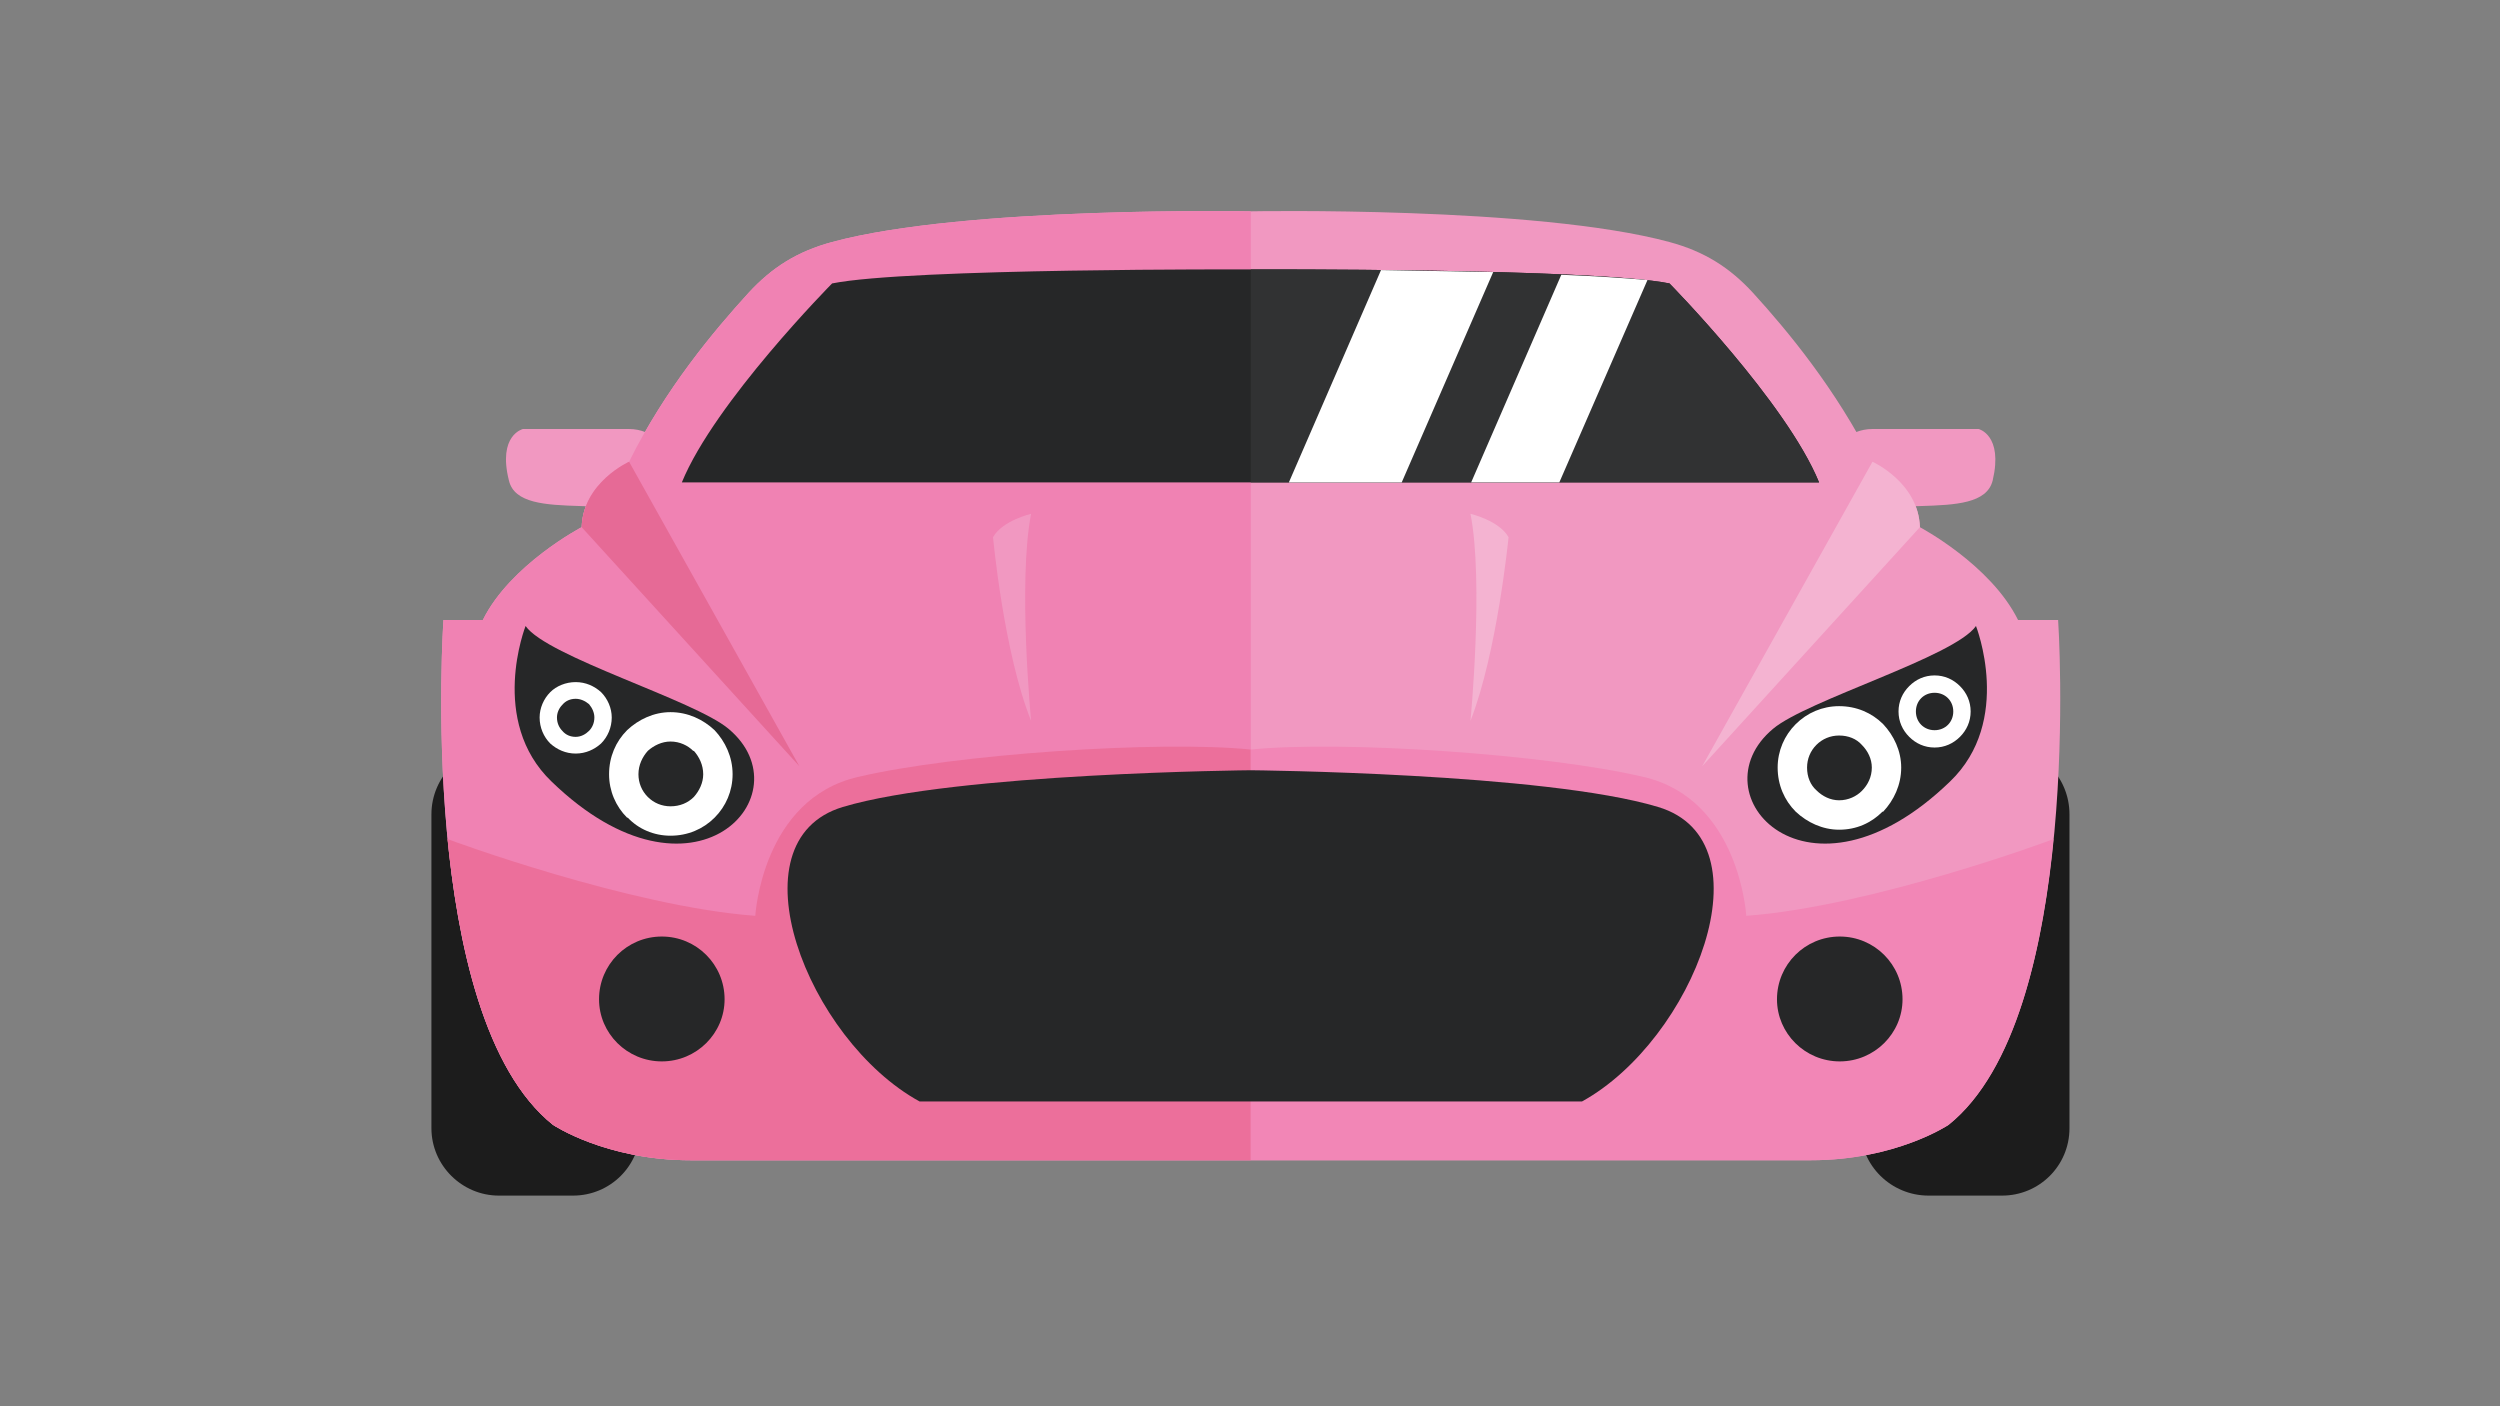 <?xml version="1.0" encoding="UTF-8" standalone="no"?>
<svg
   xmlns:dc="http://purl.org/dc/elements/1.1/"
   xmlns:cc="http://creativecommons.org/ns#"
   xmlns:rdf="http://www.w3.org/1999/02/22-rdf-syntax-ns#"
   xmlns:svg="http://www.w3.org/2000/svg"
   xmlns="http://www.w3.org/2000/svg"
   xmlns:sodipodi="http://sodipodi.sourceforge.net/DTD/sodipodi-0.dtd"
   xmlns:inkscape="http://www.inkscape.org/namespaces/inkscape"
   inkscape:version="1.0beta1 (32d4812, 2019-09-19)"
   id="svg13135"
   version="1.1"
   viewBox="0 0 508 285.75"
   height="1080"
   width="1920">
  <rect x="0" y="0" width="508" height="285.75" fill="#808080" stroke="none"/>
  <defs
     id="defs13129" />
  <sodipodi:namedview
     inkscape:window-maximized="0"
     inkscape:window-y="134"
     inkscape:window-x="20"
     inkscape:window-height="907"
     inkscape:window-width="1600"
     width="1920px"
     units="px"
     showgrid="false"
     inkscape:document-rotation="0"
     inkscape:current-layer="layer1"
     inkscape:document-units="mm"
     inkscape:cy="560"
     inkscape:cx="704.28571"
     inkscape:zoom="0.35"
     inkscape:pageshadow="2"
     inkscape:pageopacity="0.0"
     borderopacity="1.0"
     bordercolor="#666666"
     pagecolor="#ffffff"
     id="base" />
  <g
     id="layer1"
     inkscape:groupmode="layer"
     inkscape:label="Layer 1">
    <g
       transform="matrix(1.323,0,0,1.323,-1190.61,-507.089)"
       id="g13583">
      <path
         inkscape:connector-curvature="0"
         fill-rule="evenodd"
         clip-rule="evenodd"
         fill="#F198C1"
         d="m 1177.684,460.154 c 0,0 2.562,-10.975 9.844,-10.975 7.18,0 16.307,0 16.307,0 0,0 3.795,0.924 2.155,7.896 -1.742,7.078 -19.281,0.925 -25.232,7.487 l -3.586,4.103 -1.131,-0.819 z"
         id="path13535" />
      <path
         inkscape:connector-curvature="0"
         fill-rule="evenodd"
         clip-rule="evenodd"
         fill="#F198C1"
         d="m 1006.401,460.154 c 0,0 -2.668,-10.975 -9.848,-10.975 -7.177,0 -16.307,0 -16.307,0 0,0 -3.897,0.924 -2.152,7.896 1.64,7.078 19.18,0.925 25.229,7.487 l 3.59,4.103 1.127,-0.819 z"
         id="path13537" />
      <path
         inkscape:connector-curvature="0"
         fill-rule="evenodd"
         clip-rule="evenodd"
         fill="#1C1C1C"
         d="m 1207.424,497.896 h -11.282 c -5.741,0 -10.459,4.717 -10.459,10.463 v 48.206 c 0,5.742 4.718,10.356 10.459,10.356 h 11.282 c 5.745,0 10.36,-4.614 10.36,-10.356 v -48.206 c 0,-5.746 -4.615,-10.463 -10.36,-10.463 z"
         id="path13539" />
      <path
         inkscape:connector-curvature="0"
         fill-rule="evenodd"
         clip-rule="evenodd"
         fill="#1C1C1C"
         d="m 987.938,497.896 h -11.385 c -5.639,0 -10.359,4.717 -10.359,10.463 v 48.206 c 0,5.742 4.721,10.356 10.359,10.356 h 11.385 c 5.746,0 10.36,-4.614 10.36,-10.356 v -48.206 c 10e-4,-5.746 -4.613,-10.463 -10.36,-10.463 z"
         id="path13541" />
      <path
         inkscape:connector-curvature="0"
         fill-rule="evenodd"
         clip-rule="evenodd"
         fill="#F198C1"
         d="m 1092.04,415.744 c 0,0 43.899,-0.821 64.309,4.718 5.332,1.436 9.232,3.897 12.819,7.794 5.335,5.847 12.72,14.771 18.359,25.95 0,0 7.077,3.178 7.282,10.051 0,0 10.873,5.743 15.077,14.255 h 6.155 c 0,0 4.103,60.719 -16.822,77.538 0,0 -8.103,5.438 -21.127,5.438 -13.027,0 -86.053,0 -86.053,0 0,0 -73.127,0 -86.049,0 -13.028,0 -21.13,-5.438 -21.13,-5.438 -21.024,-16.819 -16.819,-77.538 -16.819,-77.538 h 6.05 c 4.208,-8.512 15.179,-14.255 15.179,-14.255 0.205,-6.873 7.283,-10.051 7.283,-10.051 5.54,-11.18 13.027,-20.104 18.359,-25.95 3.59,-3.896 7.487,-6.358 12.822,-7.794 20.411,-5.539 64.306,-4.718 64.306,-4.718 z"
         id="path13543" />
      <path
         inkscape:connector-curvature="0"
         fill-rule="evenodd"
         clip-rule="evenodd"
         fill="#F082B3"
         d="m 1092.04,415.744 c 0,0 -43.896,-0.821 -64.305,4.718 -5.335,1.436 -9.232,3.897 -12.822,7.794 -5.332,5.847 -12.819,14.771 -18.359,25.95 0,0 -7.078,3.178 -7.283,10.051 0,0 -10.971,5.743 -15.179,14.255 h -6.05 c 0,0 -4.205,60.719 16.819,77.538 0,0 8.102,5.438 21.13,5.438 12.922,0 86.049,0 86.049,0 z"
         id="path13545" />
      <path
         inkscape:connector-curvature="0"
         fill-rule="evenodd"
         clip-rule="evenodd"
         fill="#EC6F9B"
         d="m 968.657,512.154 c 1.745,17.023 5.95,35.69 16.204,43.896 0,0 8.102,5.438 21.13,5.438 12.922,0 86.049,0 86.049,0 V 498.41 c -14.151,-1.435 -45.538,0.721 -60.305,4.204 -14.77,3.386 -15.798,21.335 -15.798,21.335 -19.282,-1.435 -47.075,-11.692 -47.28,-11.795 z"
         id="path13547" />
      <path
         inkscape:connector-curvature="0"
         fill-rule="evenodd"
         clip-rule="evenodd"
         fill="#F4B3D1"
         d="m 1187.527,454.206 c 0,0 7.077,3.178 7.282,10.051 l -33.437,36.718 z"
         id="path13549" />
      <path
         inkscape:connector-curvature="0"
         fill-rule="evenodd"
         clip-rule="evenodd"
         fill="#262728"
         d="m 1172.245,495.232 c 5.233,-4.411 27.9,-11.079 31.179,-15.796 0,0 5.746,14.563 -3.999,23.898 -21.844,21.127 -39.179,1.947 -27.18,-8.102 z"
         id="path13551" />
      <path
         inkscape:connector-curvature="0"
         fill-rule="evenodd"
         clip-rule="evenodd"
         fill="#F4B3D1"
         d="m 1125.784,462.205 c 0,0 4.41,1.025 5.848,3.59 0,0 -1.745,17.743 -5.848,28.204 0,0 2.053,-21.333 0,-31.794 z"
         id="path13553" />
      <path
         inkscape:connector-curvature="0"
         fill-rule="evenodd"
         clip-rule="evenodd"
         fill="#F286B6"
         d="m 1215.321,512.154 c -1.64,17.023 -5.844,35.69 -16.102,43.896 0,0 -8.103,5.438 -21.127,5.438 -13.027,0 -86.053,0 -86.053,0 V 498.41 c 14.155,-1.435 45.539,0.721 60.309,4.204 14.77,3.386 15.795,21.335 15.795,21.335 19.282,-1.435 47.076,-11.692 47.178,-11.795 z"
         id="path13555" />
      <path
         inkscape:connector-curvature="0"
         fill-rule="evenodd"
         clip-rule="evenodd"
         fill="#E66A96"
         d="m 996.554,454.206 c 0,0 -7.078,3.178 -7.283,10.051 l 33.438,36.718 z"
         id="path13557" />
      <path
         inkscape:connector-curvature="0"
         fill-rule="evenodd"
         clip-rule="evenodd"
         fill="#262728"
         d="m 1092.04,501.589 c 0,0 -45.23,0.41 -62.665,5.643 -17.335,5.229 -5.435,35.794 11.795,45.229 h 50.87 50.874 c 17.127,-9.435 29.126,-39.999 11.692,-45.229 -17.335,-5.233 -62.566,-5.643 -62.566,-5.643 z"
         id="path13559" />
      <path
         inkscape:connector-curvature="0"
         fill-rule="evenodd"
         clip-rule="evenodd"
         fill="#262728"
         d="m 1011.835,495.232 c -5.229,-4.411 -27.896,-11.079 -31.179,-15.796 0,0 -5.741,14.563 4,23.898 21.847,21.127 39.179,1.947 27.179,-8.102 z"
         id="path13561" />
      <path
         inkscape:connector-curvature="0"
         fill-rule="evenodd"
         clip-rule="evenodd"
         fill="#262728"
         d="m 1092.04,424.666 c 0,0 -52.612,-0.205 -64.305,2.154 0,0 -18.052,18.257 -23.08,30.563 h 87.385 87.283 c -5.025,-12.307 -22.975,-30.563 -22.975,-30.563 -11.794,-2.359 -64.308,-2.154 -64.308,-2.154 z"
         id="path13563" />
      <path
         inkscape:connector-curvature="0"
         fill-rule="evenodd"
         clip-rule="evenodd"
         fill="#F198C1"
         d="m 1058.3,462.205 c 0,0 -4.413,1.025 -5.848,3.59 0,0 1.64,17.743 5.848,28.204 0,0 -2.053,-21.333 0,-31.794 z"
         id="path13565" />
      <path
         inkscape:connector-curvature="0"
         fill-rule="evenodd"
         clip-rule="evenodd"
         fill="#313233"
         d="m 1092.04,424.666 c 0,0 52.514,-0.205 64.309,2.154 0,0 17.949,18.257 22.975,30.563 h -87.283 v -32.717 z"
         id="path13567" />
      <path
         inkscape:connector-curvature="0"
         fill-rule="evenodd"
         clip-rule="evenodd"
         fill="#FFFFFF"
         d="m 1112.043,424.769 c 5.435,0.103 11.385,0.205 17.229,0.308 l -14.053,32.308 h -17.332 z m 27.691,0.719 c 5.229,0.204 9.844,0.512 13.229,0.819 l -13.537,31.076 h -13.54 z"
         id="path13569" />
      <path
         inkscape:connector-curvature="0"
         fill-rule="evenodd"
         clip-rule="evenodd"
         fill="#262728"
         d="m 1001.581,527.129 c 5.332,0 9.64,4.307 9.64,9.639 0,5.233 -4.308,9.54 -9.64,9.54 -5.335,0 -9.643,-4.307 -9.643,-9.54 0,-5.332 4.308,-9.639 9.643,-9.639 z"
         id="path13571" />
      <path
         inkscape:connector-curvature="0"
         fill-rule="evenodd"
         clip-rule="evenodd"
         fill="#262728"
         d="m 1182.503,527.129 c 5.332,0 9.639,4.307 9.639,9.639 0,5.233 -4.307,9.54 -9.639,9.54 -5.332,0 -9.643,-4.307 -9.643,-9.54 0,-5.332 4.311,-9.639 9.643,-9.639 z"
         id="path13573" />
      <path
         inkscape:connector-curvature="0"
         fill="#FFFFFF"
         d="m 1182.4,491.745 c 2.668,0 5.024,1.024 6.771,2.767 1.639,1.745 2.767,4.103 2.767,6.667 0,2.668 -1.128,5.025 -2.767,6.771 h -0.103 c -1.746,1.742 -4,2.771 -6.668,2.771 -2.565,0 -4.922,-1.131 -6.667,-2.771 -1.742,-1.745 -2.771,-4.103 -2.771,-6.771 0,-2.564 1.028,-4.922 2.771,-6.667 v 0 c 1.746,-1.742 4.102,-2.767 6.667,-2.767 z m 3.488,5.946 c -0.819,-0.922 -2.053,-1.435 -3.487,-1.435 -1.336,0 -2.565,0.513 -3.487,1.435 v 0 c -0.922,0.923 -1.435,2.155 -1.435,3.487 0,1.435 0.513,2.668 1.435,3.488 0.922,0.922 2.151,1.537 3.487,1.537 1.435,0 2.668,-0.615 3.487,-1.435 0.923,-0.923 1.537,-2.156 1.537,-3.591 0,-1.33 -0.614,-2.563 -1.537,-3.486 z"
         id="path13575" />
      <path
         inkscape:connector-curvature="0"
         fill="#FFFFFF"
         d="m 1197.067,487.025 c 1.537,0 2.869,0.615 3.897,1.642 1.024,1.024 1.64,2.359 1.64,3.897 0,1.537 -0.615,2.873 -1.64,3.897 v 0 c -1.028,1.024 -2.36,1.64 -3.897,1.64 -1.54,0 -2.872,-0.615 -3.897,-1.64 -1.028,-1.024 -1.643,-2.36 -1.643,-3.897 0,-1.538 0.614,-2.873 1.643,-3.897 v 0 c 1.025,-1.026 2.357,-1.642 3.897,-1.642 z m 2.05,3.489 c -0.513,-0.515 -1.229,-0.822 -2.05,-0.822 -0.823,0 -1.54,0.308 -2.053,0.822 v 0 c -0.513,0.513 -0.819,1.231 -0.819,2.051 0,0.82 0.307,1.537 0.819,2.05 0.513,0.512 1.229,0.823 2.053,0.823 0.82,0 1.537,-0.312 2.05,-0.823 0.513,-0.513 0.819,-1.229 0.819,-2.05 10e-4,-0.82 -0.306,-1.539 -0.819,-2.051 z"
         id="path13577" />
      <path
         inkscape:connector-curvature="0"
         fill="#FFFFFF"
         d="m 1002.913,492.667 c -2.564,0 -4.922,1.127 -6.667,2.771 -1.742,1.742 -2.767,4.103 -2.767,6.767 0,2.565 1.024,4.926 2.767,6.667 h 0.103 c 1.643,1.746 4,2.771 6.564,2.771 2.668,0 5.024,-1.024 6.771,-2.771 1.742,-1.741 2.767,-4.102 2.767,-6.667 0,-2.664 -1.127,-5.024 -2.767,-6.767 v 0 c -1.746,-1.644 -4.103,-2.771 -6.771,-2.771 z m -3.487,5.947 c 0.923,-0.82 2.155,-1.435 3.487,-1.435 1.435,0 2.668,0.614 3.488,1.435 h 0.102 c 0.82,0.926 1.435,2.155 1.435,3.59 0,1.335 -0.614,2.565 -1.435,3.487 -0.922,0.926 -2.155,1.438 -3.59,1.438 -1.332,0 -2.564,-0.513 -3.487,-1.438 -0.922,-0.922 -1.435,-2.152 -1.435,-3.487 0,-1.434 0.615,-2.664 1.435,-3.59 z"
         id="path13579" />
      <path
         inkscape:connector-curvature="0"
         fill="#FFFFFF"
         d="m 988.349,488.051 c -1.537,0 -2.975,0.616 -3.897,1.538 -1.024,1.027 -1.64,2.464 -1.64,3.898 0,1.537 0.615,2.975 1.64,3.999 v 0 c 1.024,0.923 2.36,1.541 3.897,1.541 1.541,0 2.873,-0.618 3.897,-1.541 1.024,-1.024 1.643,-2.462 1.643,-3.999 0,-1.435 -0.618,-2.871 -1.643,-3.898 v 0 c -1.024,-0.922 -2.356,-1.538 -3.897,-1.538 z m -2.049,3.489 c 0.512,-0.616 1.229,-0.924 2.049,-0.924 0.718,0 1.438,0.308 2.053,0.821 v 0 c 0.513,0.615 0.82,1.332 0.82,2.05 0,0.819 -0.308,1.537 -0.82,2.053 -0.512,0.512 -1.232,0.922 -2.053,0.922 -0.819,0 -1.537,-0.308 -2.049,-0.922 -0.513,-0.516 -0.824,-1.233 -0.824,-2.053 0,-0.717 0.311,-1.434 0.824,-1.947 z"
         id="path13581" />
    </g>
  </g>
</svg>
